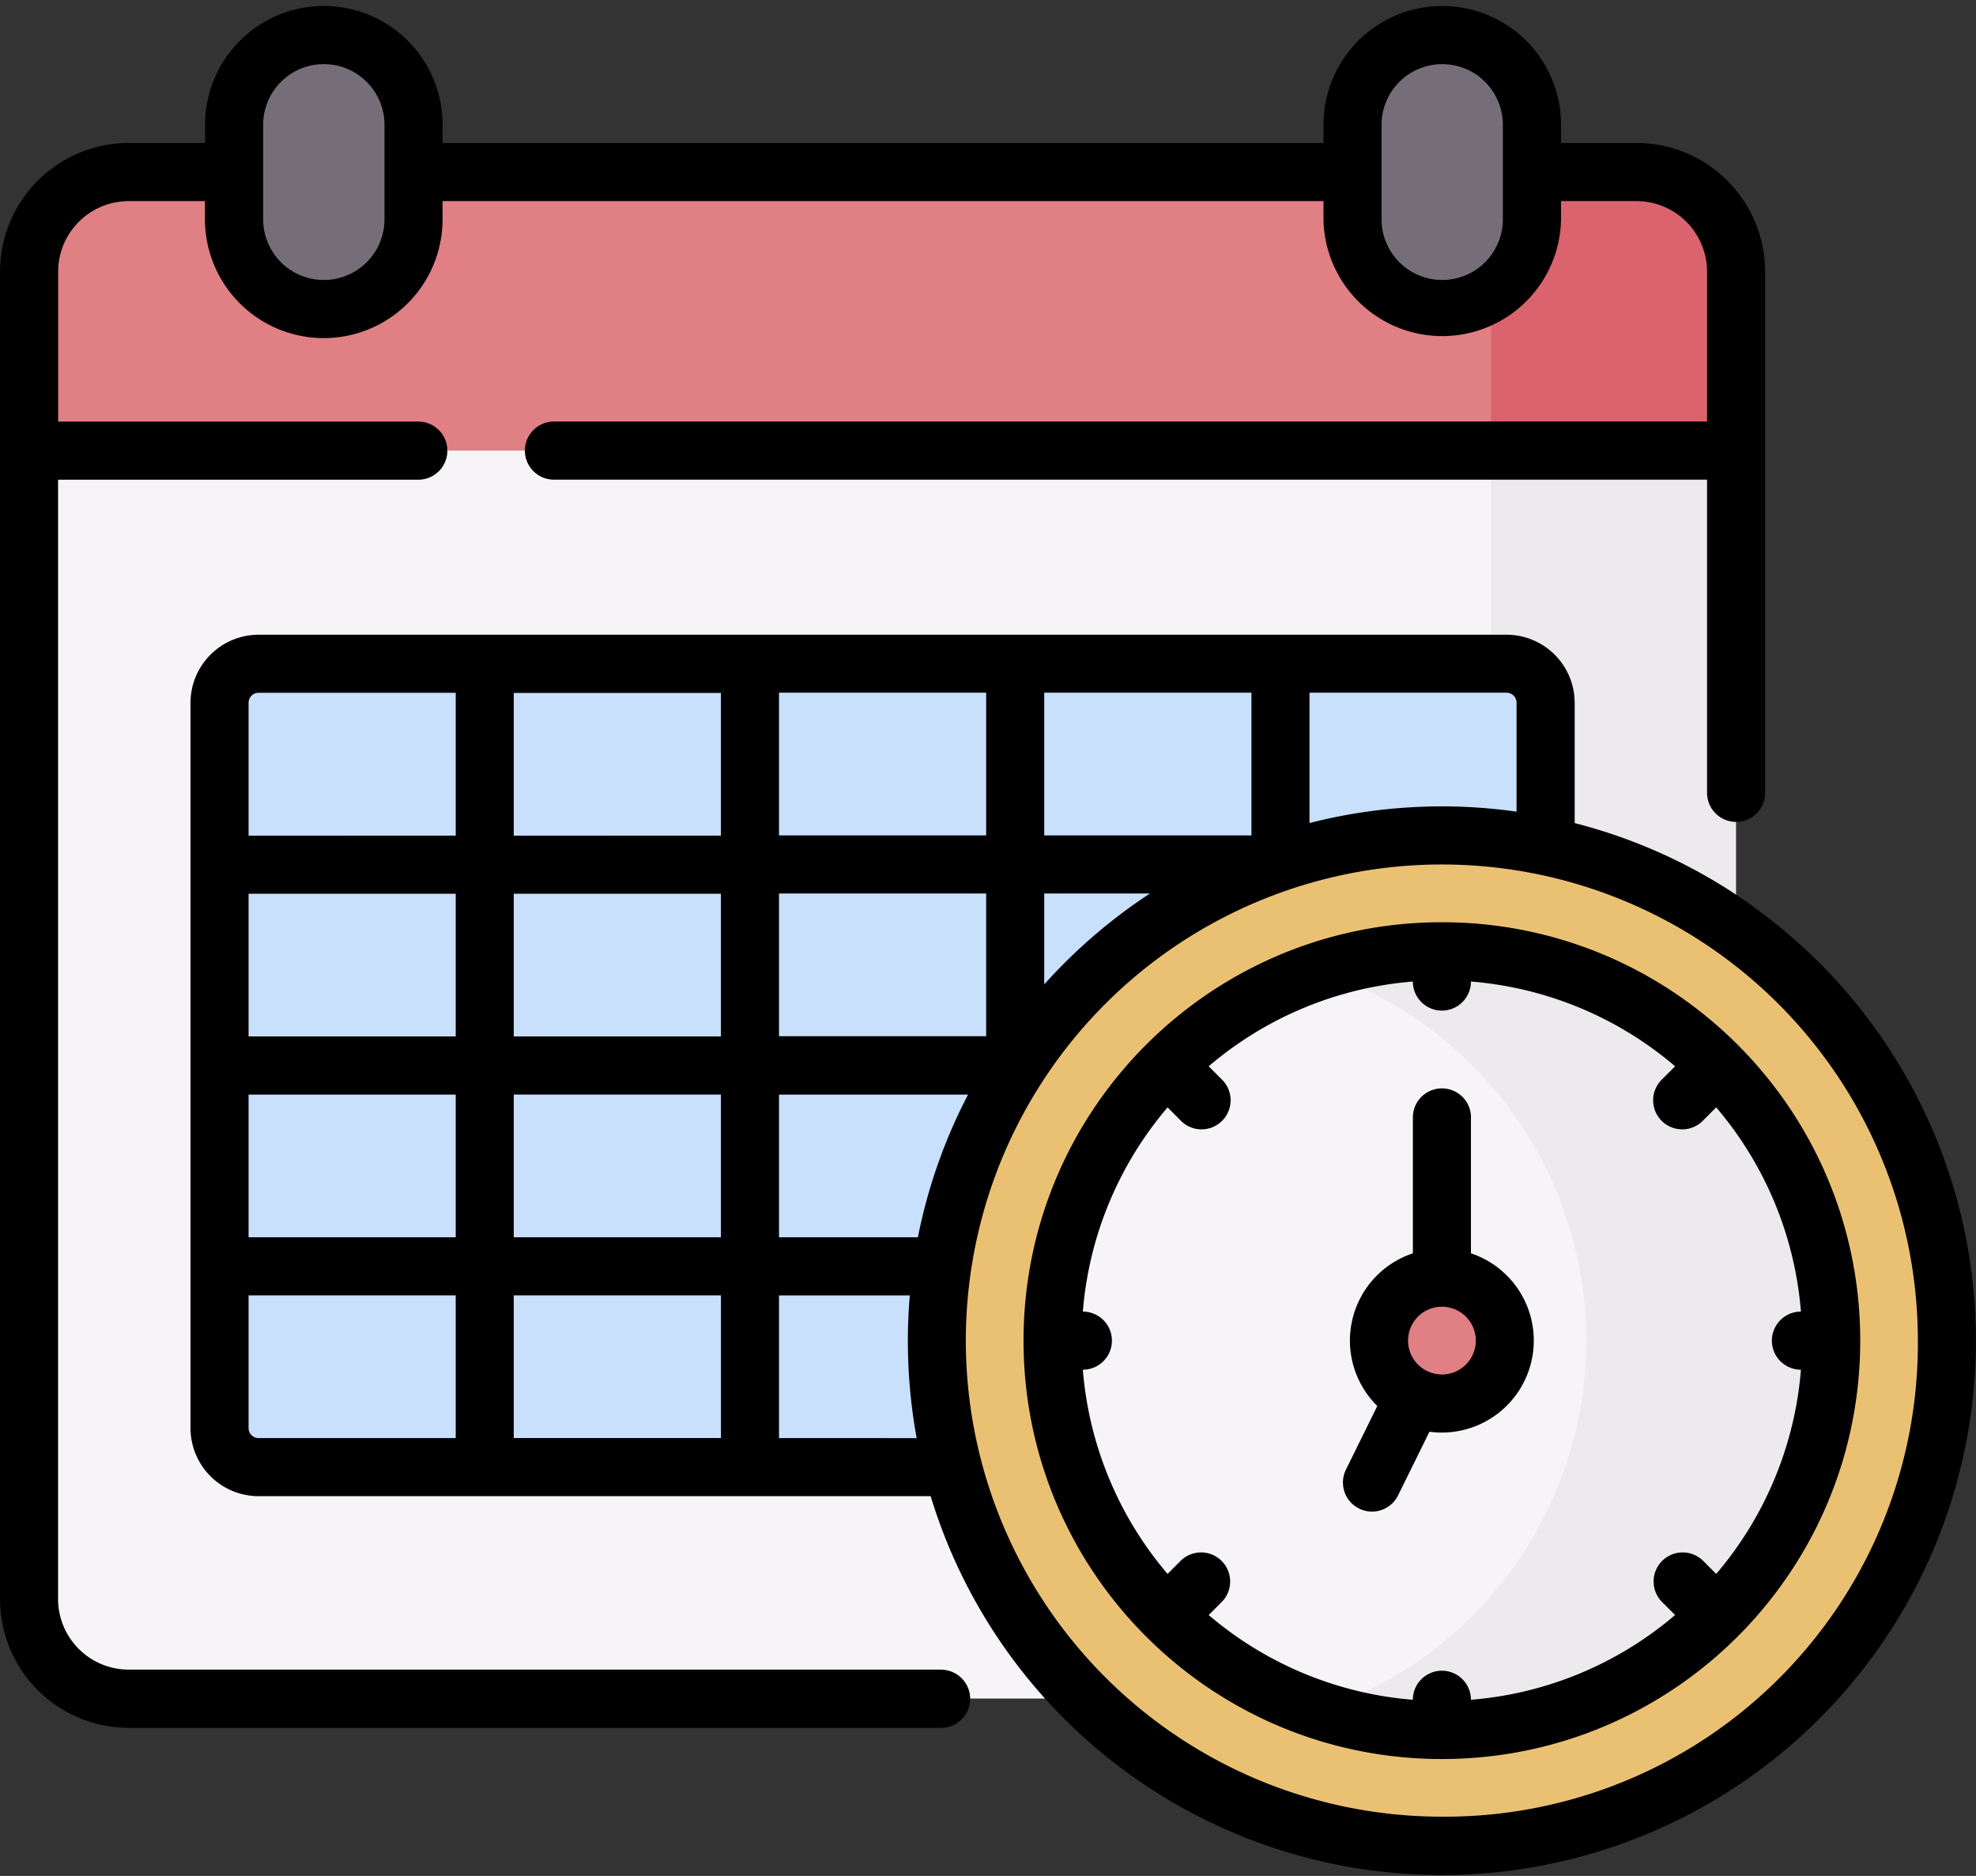 <svg width="59" height="56" fill="none" xmlns="http://www.w3.org/2000/svg"><rect width="100%" height="100%" fill="#333333" stroke="none"/><path d="M45.185 47.738V12.81H1.905l-1.041.636v34.286a2.975 2.975 0 002.975 2.974h38.37a2.975 2.975 0 002.976-2.968z" fill="#F7F4F7"/><path d="M50.797 12.815H44.52v34.928a2.975 2.975 0 01-2.975 2.975h7.316a2.975 2.975 0 002.975-2.975V13.451l-1.04-.636z" fill="#EDEAED"/><path d="M45.166 5.135H3.839A2.975 2.975 0 00.864 8.11v5.341h44.302V5.135z" fill="#E07F84"/><path d="M51.839 13.451V8.11a2.976 2.976 0 00-2.975-2.975H44.52v8.316h7.318z" fill="#DB636E"/><path d="M9.663 9.225a2.68 2.68 0 01-2.679-2.679V3.724a2.68 2.68 0 115.359 0v2.819a2.679 2.679 0 01-2.68 2.682zm33.4 0a2.68 2.68 0 01-2.679-2.679V3.724a2.68 2.68 0 115.359 0v2.819a2.679 2.679 0 01-2.68 2.682z" fill="#756E78"/><path d="M44.984 19.812H7.717c-.644 0-1.166.522-1.166 1.165v21.65c0 .644.522 1.166 1.166 1.166h37.267c.644 0 1.166-.522 1.166-1.166v-21.65c0-.643-.522-1.165-1.166-1.165z" fill="#C9E0FD"/><circle cx="43.055" cy="40.023" r="15.082" fill="#EAC173"/><circle cx="43.053" cy="40.022" r="11.624" fill="#F7F4F7"/><path d="M43.055 28.397c-1.243 0-2.478.2-3.658.59a11.628 11.628 0 010 22.072 11.625 11.625 0 103.658-22.656v-.006z" fill="#EDEAED"/><circle cx="43.053" cy="40.022" r="1.879" fill="#E07F84"/><path fill-rule="evenodd" clip-rule="evenodd" d="M28.1 49.842H3.841a2.11 2.11 0 01-2.107-2.108V14.32H12.49a.867.867 0 100-1.735H1.736V8.111a2.11 2.11 0 012.107-2.108H6.12v.543a3.546 3.546 0 107.094 0v-.543h26.303v.543a3.547 3.547 0 007.093 0v-.543h2.252a2.11 2.11 0 012.108 2.108v4.473H16.54a.867.867 0 100 1.735h34.43v9.349a.867.867 0 101.734 0V8.11a3.847 3.847 0 00-3.842-3.842H46.61v-.543a3.546 3.546 0 10-7.093 0v.543H13.216v-.543a3.546 3.546 0 10-7.093 0v.543h-2.28A3.847 3.847 0 000 8.11v39.623a3.847 3.847 0 003.842 3.847H28.1a.867.867 0 100-1.735v-.004zM41.251 3.726a1.811 1.811 0 013.622 0v2.821a1.811 1.811 0 11-3.622 0V3.726zM9.669 1.915c-1 0-1.811.81-1.811 1.81v2.822a1.811 1.811 0 103.622 0V3.726c0-1-.81-1.811-1.811-1.811z" fill="#000"/><path fill-rule="evenodd" clip-rule="evenodd" d="M52.343 27.057a15.838 15.838 0 00-5.326-2.486v-3.59a2.035 2.035 0 00-2.033-2.033H7.721a2.036 2.036 0 00-2.033 2.033V42.63a2.035 2.035 0 002.033 2.034h20.067A15.95 15.95 0 1052.34 27.06l.002-.003zm-13.245-6.378h5.886c.165 0 .298.134.298.299v3.252a15.918 15.918 0 00-6.183.34v-3.891zm-1.732 0h-6.187v4.26h6.187v-4.26zm-6.187 5.994h3.157a16.069 16.069 0 00-3.157 2.714v-2.714zm-1.734-5.994H23.26v4.26h6.185v-4.26zm-6.185 5.994h6.185v4.26H23.26v-4.26zM7.72 42.93h5.887v-4.26H7.422v3.962c0 .164.134.298.299.298zm5.887-5.994H7.422v-4.26h6.185v4.26zM7.422 30.94h6.185v-4.26H7.422v4.26zm6.185-5.994H7.422V20.98a.3.3 0 01.299-.299h5.886v4.266zm1.734 17.983h6.185v-4.26H15.34v4.26zm6.185-5.994H15.34v-4.26h6.185v4.26zM15.34 30.94h6.185v-4.26H15.34v4.26zm6.185-5.994H15.34v-4.26h6.185v4.26zM23.26 38.67v4.26l4.11.001a16.124 16.124 0 01-.205-4.26H23.26zm4.148-1.734H23.26v-4.26h5.645a15.83 15.83 0 00-1.497 4.253v.007zm2.513 8.523a14.213 14.213 0 0013.133 8.773 14.122 14.122 0 0014.21-14.212 14.213 14.213 0 10-27.344 5.439z" fill="#000"/><path fill-rule="evenodd" clip-rule="evenodd" d="M30.561 40.021c0-6.898 5.593-12.49 12.491-12.49 6.899 0 12.491 5.592 12.491 12.49 0 6.898-5.592 12.49-12.49 12.49-6.9 0-12.492-5.592-12.492-12.49zm20.3 6.581l.382.383a10.711 10.711 0 002.53-6.096.867.867 0 110-1.735 10.71 10.71 0 00-2.53-6.096l-.383.383a.868.868 0 11-1.227-1.227l.383-.383a10.709 10.709 0 00-6.096-2.53.867.867 0 11-1.735 0 10.709 10.709 0 00-6.096 2.53l.382.383a.868.868 0 11-1.227 1.227l-.382-.383a10.71 10.71 0 00-2.53 6.096.867.867 0 110 1.735 10.709 10.709 0 002.53 6.096l.382-.383a.868.868 0 111.227 1.228l-.382.382a10.71 10.71 0 006.096 2.53.867.867 0 111.735 0 10.71 10.71 0 006.096-2.53l-.383-.382a.868.868 0 111.227-1.228z" fill="#000"/><path fill-rule="evenodd" clip-rule="evenodd" d="M43.92 33.358v4.057h.002a2.746 2.746 0 01-1.241 5.325l-.944 1.915a.868.868 0 01-1.557-.767l.944-1.916a2.743 2.743 0 011.062-4.557v-4.057a.867.867 0 111.735 0zm-1.878 6.662a1.011 1.011 0 102.023 0 1.011 1.011 0 00-2.023 0z" fill="#000"/></svg>
